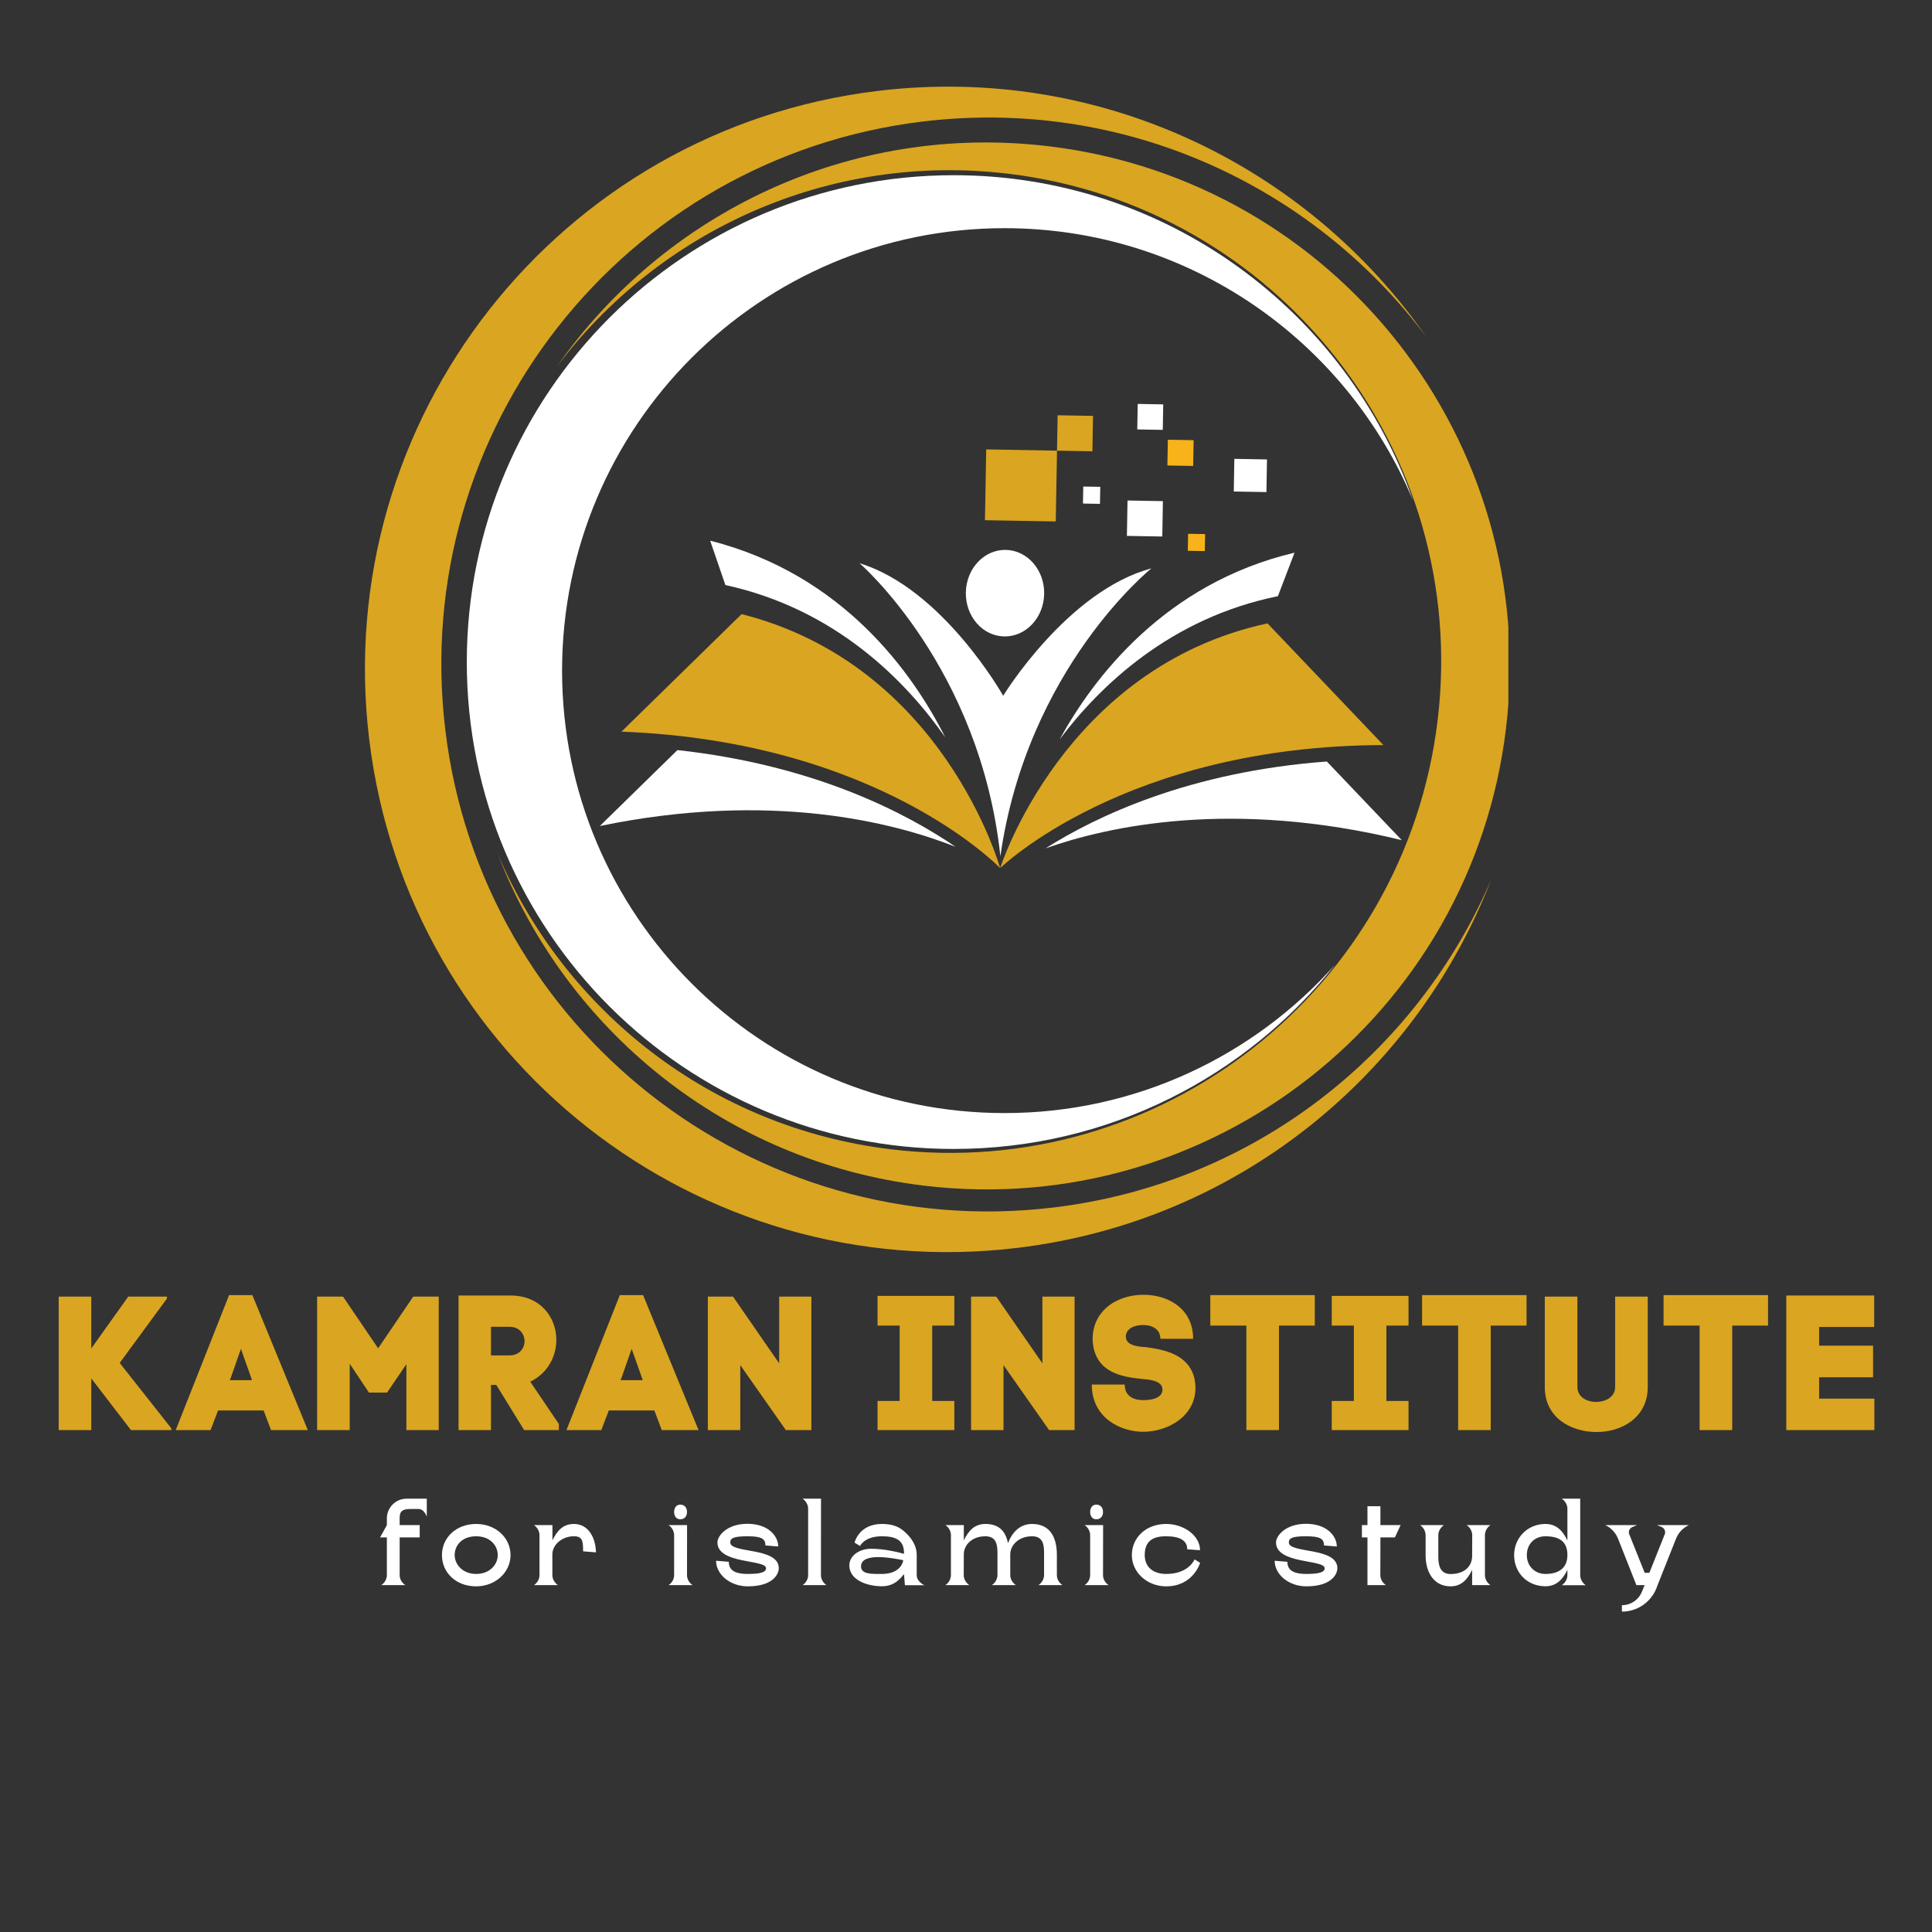 <svg xmlns="http://www.w3.org/2000/svg" xmlns:xlink="http://www.w3.org/1999/xlink" width="500" zoomAndPan="magnify" viewBox="0 0 375 375" height="500" preserveAspectRatio="xMidYMid meet" version="1.0"><rect x="0" y="0" width="375" height="375" fill="#333333" stroke="none"/><defs><g/><clipPath id="1af3000980"><path d="M 194.125 120.926 L 268.547 120.926 L 268.547 168.398 L 194.125 168.398 Z M 194.125 120.926 " clip-rule="nonzero"/></clipPath><clipPath id="8b6109b737"><path d="M 202.918 147.703 L 272.078 147.703 L 272.078 164.766 L 202.918 164.766 Z M 202.918 147.703 " clip-rule="nonzero"/></clipPath><clipPath id="445bccd10f"><path d="M 120.492 119.09 L 194.258 119.09 L 194.258 168.398 L 120.492 168.398 Z M 120.492 119.09 " clip-rule="nonzero"/></clipPath><clipPath id="df831d0e1b"><path d="M 116.402 145 L 186 145 L 186 165 L 116.402 165 Z M 116.402 145 " clip-rule="nonzero"/></clipPath><clipPath id="71e998e098"><path d="M 220 78.398 L 226 78.398 L 226 84 L 220 84 Z M 220 78.398 " clip-rule="nonzero"/></clipPath><clipPath id="3016107ec3"><path d="M 96.508 27.449 L 292.773 27.449 L 292.773 231 L 96.508 231 Z M 96.508 27.449 " clip-rule="nonzero"/></clipPath><clipPath id="d2e90ad1de"><path d="M 70.836 16.82 L 289.703 16.82 L 289.703 243.035 L 70.836 243.035 Z M 70.836 16.82 " clip-rule="nonzero"/></clipPath></defs><g fill="#daa520" fill-opacity="1"><g transform="translate(9.467, 277.58)"><g><path d="M 15.953 0 L 23.797 0 L 23.797 -0.328 L 13.766 -13.031 L 22.938 -25.531 L 22.938 -25.906 L 15.422 -25.906 L 8.25 -15.844 L 8.25 -25.906 L 1.922 -25.906 L 1.922 0 L 8.25 0 L 8.25 -10.031 Z M 15.953 0 "/></g></g></g><g fill="#daa520" fill-opacity="1"><g transform="translate(33.81, 277.58)"><g><path d="M 10.656 -26.203 L 0.297 0 L 7.062 0 L 8.516 -3.812 L 17.359 -3.812 L 18.797 0 L 25.938 0 L 15.172 -26.203 Z M 12.953 -15.766 L 14.953 -10.141 L 15.094 -9.688 L 10.797 -9.688 L 11.031 -10.281 Z M 12.953 -15.766 "/></g></g></g><g fill="#daa520" fill-opacity="1"><g transform="translate(59.707, 277.58)"><g><path d="M 13.688 -15.875 L 6.875 -25.906 L 1.844 -25.906 L 1.844 0 L 8.172 0 L 8.172 -12.875 L 11.906 -7.281 L 15.422 -7.281 L 19.172 -12.797 L 19.172 0 L 25.453 0 L 25.453 -25.906 L 20.5 -25.906 Z M 13.688 -15.875 "/></g></g></g><g fill="#daa520" fill-opacity="1"><g transform="translate(87.159, 277.58)"><g><path d="M 11.906 -26.125 L 1.844 -26.125 L 1.844 0 L 8.141 0 L 8.141 -8.766 L 9.172 -8.766 L 14.578 0 L 21.312 0 L 21.312 -1.188 L 15.766 -9.391 C 19.172 -11.031 20.828 -14.359 20.828 -17.5 C 20.828 -21.797 17.828 -26.125 11.906 -26.125 Z M 11.766 -14.5 L 8.141 -14.5 L 8.141 -20.047 L 11.766 -20.047 C 13.688 -20.047 14.656 -18.609 14.656 -17.234 C 14.656 -15.906 13.656 -14.5 11.766 -14.5 Z M 11.766 -14.5 "/></g></g></g><g fill="#daa520" fill-opacity="1"><g transform="translate(109.652, 277.58)"><g><path d="M 10.656 -26.203 L 0.297 0 L 7.062 0 L 8.516 -3.812 L 17.359 -3.812 L 18.797 0 L 25.938 0 L 15.172 -26.203 Z M 12.953 -15.766 L 14.953 -10.141 L 15.094 -9.688 L 10.797 -9.688 L 11.031 -10.281 Z M 12.953 -15.766 "/></g></g></g><g fill="#daa520" fill-opacity="1"><g transform="translate(135.549, 277.58)"><g><path d="M 15.688 -25.906 L 15.688 -12.953 L 6.734 -25.906 L 1.844 -25.906 L 1.844 0 L 8.141 0 L 8.141 -12.609 L 16.984 0 L 21.938 0 L 21.938 -25.906 Z M 15.688 -25.906 "/></g></g></g><g fill="#daa520" fill-opacity="1"><g transform="translate(159.449, 277.58)"><g/></g></g><g fill="#daa520" fill-opacity="1"><g transform="translate(168.735, 277.58)"><g><path d="M 16.5 0 L 16.5 -5.656 L 12.203 -5.656 L 12.203 -20.281 L 16.5 -20.281 L 16.5 -26.047 L 1.594 -26.047 L 1.594 -20.281 L 5.891 -20.281 L 5.891 -5.656 L 1.594 -5.656 L 1.594 0 Z M 16.5 0 "/></g></g></g><g fill="#daa520" fill-opacity="1"><g transform="translate(186.641, 277.58)"><g><path d="M 15.688 -25.906 L 15.688 -12.953 L 6.734 -25.906 L 1.844 -25.906 L 1.844 0 L 8.141 0 L 8.141 -12.609 L 16.984 0 L 21.938 0 L 21.938 -25.906 Z M 15.688 -25.906 "/></g></g></g><g fill="#daa520" fill-opacity="1"><g transform="translate(210.54, 277.58)"><g><path d="M 14.688 -17.719 L 21.047 -17.719 C 21.047 -23.688 16.062 -26.266 11.438 -26.266 C 5.922 -26.266 1.266 -22.859 1.547 -17.172 L 1.547 -17.203 C 2.031 -11.25 7 -10.328 11.172 -9.922 C 12.141 -9.812 15.094 -9.734 15.094 -7.875 C 15.094 -6.406 13.438 -5.812 11.359 -5.812 C 9.922 -5.812 7.766 -6.297 7.766 -8.844 L 1.375 -8.844 C 1.375 -2.25 7.109 0.328 11.328 0.328 C 16.25 0.328 21.5 -2.781 21.5 -8.172 C 21.5 -8.734 21.422 -9.391 21.312 -9.984 C 20.203 -14.656 15.578 -15.609 11.906 -16.094 C 11.062 -16.172 7.984 -16.203 7.984 -18.125 C 7.984 -19.531 9.359 -20.391 11.328 -20.391 C 13.281 -20.391 14.688 -19.469 14.688 -17.719 Z M 14.688 -17.719 "/></g></g></g><g fill="#daa520" fill-opacity="1"><g transform="translate(233.7, 277.58)"><g><path d="M 21.5 -26.203 L 1.219 -26.203 L 1.219 -20.281 L 8.219 -20.281 L 8.219 0 L 14.547 0 L 14.547 -20.281 L 21.5 -20.281 Z M 21.5 -26.203 "/></g></g></g><g fill="#daa520" fill-opacity="1"><g transform="translate(256.896, 277.58)"><g><path d="M 16.5 0 L 16.5 -5.656 L 12.203 -5.656 L 12.203 -20.281 L 16.5 -20.281 L 16.5 -26.047 L 1.594 -26.047 L 1.594 -20.281 L 5.891 -20.281 L 5.891 -5.656 L 1.594 -5.656 L 1.594 0 Z M 16.5 0 "/></g></g></g><g fill="#daa520" fill-opacity="1"><g transform="translate(274.803, 277.58)"><g><path d="M 21.5 -26.203 L 1.219 -26.203 L 1.219 -20.281 L 8.219 -20.281 L 8.219 0 L 14.547 0 L 14.547 -20.281 L 21.5 -20.281 Z M 21.5 -26.203 "/></g></g></g><g fill="#daa520" fill-opacity="1"><g transform="translate(297.999, 277.58)"><g><path d="M 11.906 0.375 C 16.875 0.375 21.828 -2.516 21.828 -8.328 L 21.828 -25.906 L 15.5 -25.906 L 15.5 -8.359 C 15.5 -6.438 13.656 -5.469 11.797 -5.469 C 9.984 -5.469 8.172 -6.438 8.172 -8.359 L 8.172 -25.906 L 1.844 -25.906 L 1.844 -8.328 C 1.844 -2.438 6.875 0.375 11.906 0.375 Z M 11.906 0.375 "/></g></g></g><g fill="#daa520" fill-opacity="1"><g transform="translate(321.677, 277.58)"><g><path d="M 21.5 -26.203 L 1.219 -26.203 L 1.219 -20.281 L 8.219 -20.281 L 8.219 0 L 14.547 0 L 14.547 -20.281 L 21.5 -20.281 Z M 21.5 -26.203 "/></g></g></g><g fill="#daa520" fill-opacity="1"><g transform="translate(344.873, 277.58)"><g><path d="M 1.844 -26.125 L 1.844 0 L 18.938 0 L 18.938 -6.109 L 8.219 -6.109 L 8.219 -10.25 L 18.688 -10.25 L 18.688 -16.391 L 8.219 -16.391 L 8.219 -20.016 L 18.906 -20.016 L 18.906 -26.125 Z M 1.844 -26.125 "/></g></g></g><g fill="#ffffff" fill-opacity="1"><g transform="translate(73.199, 307.674)"><g><path d="M 5.719 -16.781 C 3.609 -16.781 1.891 -15.062 1.891 -12.953 L 1.891 -11.656 L 0.578 -9.266 L 1.891 -9.266 L 1.891 -1.953 C 1.891 -0.641 0.797 0 0.797 0 L 5.484 0 C 5.484 0 4.375 -0.641 4.375 -1.953 L 4.375 -9.266 L 8.266 -9.266 L 8.266 -11.656 L 4.375 -11.656 L 4.375 -13.094 C 4.375 -14.469 5.109 -14.781 6.469 -14.781 L 8.016 -14.781 C 8.906 -14.781 9.344 -13.984 9.641 -13.312 L 9.641 -16.781 Z M 5.719 -16.781 "/></g></g></g><g fill="#ffffff" fill-opacity="1"><g transform="translate(85.033, 307.674)"><g><path d="M 7.391 -11.875 C 3.453 -11.875 0.75 -9.172 0.75 -5.828 C 0.75 -2.484 3.406 0.234 7.391 0.234 C 11.125 0.234 14.062 -2.484 14.062 -5.828 C 14.062 -9.172 11.219 -11.875 7.391 -11.875 Z M 7.391 -2.172 C 4.75 -2.172 3.219 -4.031 3.219 -5.828 C 3.219 -7.828 4.75 -9.484 7.391 -9.484 C 10.031 -9.484 11.578 -7.75 11.578 -5.828 C 11.578 -3.984 10.031 -2.172 7.391 -2.172 Z M 7.391 -2.172 "/></g></g></g><g fill="#ffffff" fill-opacity="1"><g transform="translate(103.026, 307.674)"><g><path d="M 8.375 -11.875 C 6.297 -11.875 5.125 -10.609 4.203 -8.688 L 4.203 -11.656 L 0.609 -11.656 C 0.609 -11.656 1.688 -11 1.688 -9.688 L 1.688 -1.953 C 1.688 -0.641 0.609 0 0.609 0 L 5.281 0 C 5.281 0 4.188 -0.641 4.188 -1.953 L 4.188 -5.984 C 4.188 -7.766 5.969 -9.484 8.375 -9.484 C 10.016 -9.484 10.156 -8.609 10.156 -6.562 L 12.656 -6.359 C 12.562 -9.422 11.062 -11.875 8.375 -11.875 Z M 8.375 -11.875 "/></g></g></g><g fill="#ffffff" fill-opacity="1"><g transform="translate(119.37, 307.674)"><g/></g></g><g fill="#ffffff" fill-opacity="1"><g transform="translate(129.159, 307.674)"><g><path d="M 0.609 0 L 5.281 0 C 5.281 0 4.188 -0.641 4.188 -1.953 L 4.203 -11.656 L 0.609 -11.656 C 0.609 -11.656 1.688 -11 1.688 -9.688 L 1.688 -1.953 C 1.688 -0.641 0.609 0 0.609 0 Z M 2.875 -12.781 C 3.766 -12.781 4.188 -13.422 4.188 -14.188 C 4.188 -14.984 3.766 -15.625 2.875 -15.625 C 2.094 -15.625 1.688 -14.984 1.688 -14.188 C 1.688 -13.422 2.094 -12.781 2.875 -12.781 Z M 2.875 -12.781 "/></g></g></g><g fill="#ffffff" fill-opacity="1"><g transform="translate(138.222, 307.674)"><g><path d="M 3.516 -8.297 C 3.516 -9.125 4.203 -9.484 6.859 -9.484 C 9.562 -9.484 10.344 -9.016 10.344 -7.703 L 12.828 -7.5 C 12.828 -9.547 10.875 -11.906 6.859 -11.906 C 2.844 -11.906 1.031 -9.547 1.031 -8.297 C 1.031 -4.031 10.469 -5.031 10.469 -3.281 C 10.469 -2.484 9.328 -2.172 6.938 -2.172 C 4.844 -2.172 3.234 -2.641 3.234 -4.531 L 0.766 -4.734 C 0.766 -2.141 3.406 0.234 6.938 0.234 C 11.812 0.234 12.938 -2.141 12.938 -3.281 C 12.938 -7.438 3.516 -6.094 3.516 -8.297 Z M 3.516 -8.297 "/></g></g></g><g fill="#ffffff" fill-opacity="1"><g transform="translate(155.203, 307.674)"><g><path d="M 0.578 0 L 5.219 0 C 5.219 0 4.141 -0.641 4.141 -1.953 L 4.156 -16.781 L 0.578 -16.781 C 0.578 -16.781 1.656 -16.125 1.656 -14.812 L 1.656 -1.953 C 1.656 -0.641 0.578 0 0.578 0 Z M 0.578 0 "/></g></g></g><g fill="#ffffff" fill-opacity="1"><g transform="translate(164.2, 307.674)"><g><path d="M 13.734 -1.953 L 13.734 -5.828 C 13.734 -7.922 12.453 -9.422 11.328 -10.406 C 10.234 -11.422 8.859 -11.875 6.969 -11.875 C 2.484 -11.875 1.672 -8.25 1.672 -8.25 L 2.734 -7.594 C 2.734 -7.594 3.562 -9.484 6.969 -9.484 C 9.656 -9.484 11.266 -8.75 11.266 -6.219 L 11.266 -6.078 C 10.312 -6.344 7.531 -7.062 4.859 -7.062 C 2.688 -7.062 0.656 -5.781 0.656 -3.828 C 0.656 -0.906 4.266 0.219 6.969 0.219 C 8.953 0.219 10.125 -0.688 11.266 -2.141 L 11.438 0.016 L 15.219 0.016 C 15.219 0.016 13.734 -0.641 13.734 -1.953 Z M 6.969 -2.172 C 5.109 -2.172 2.922 -2.062 2.922 -3.625 C 2.922 -6.516 9.422 -5.172 11.125 -4.844 C 10.828 -3.219 9.312 -2.172 6.969 -2.172 Z M 6.969 -2.172 "/></g></g></g><g fill="#ffffff" fill-opacity="1"><g transform="translate(182.919, 307.674)"><g><path d="M 18.641 0 L 23.312 0 C 23.312 0 22.219 -0.641 22.219 -1.953 L 22.219 -5.938 C 22.203 -9.234 20.922 -11.875 17.406 -11.875 C 15.109 -11.875 13.578 -10.344 12.734 -8.156 C 12.281 -10.344 11.094 -11.875 8.359 -11.875 C 6.266 -11.875 5.078 -10.609 4.156 -8.688 L 4.156 -11.656 L 0.578 -11.656 C 0.578 -11.656 1.656 -11.016 1.656 -9.688 L 1.656 -1.984 C 1.656 -0.656 0.578 0 0.578 0 L 5.234 0 C 5.234 0 4.141 -0.641 4.141 -1.953 L 4.156 -5.984 C 4.156 -7.766 5.703 -9.484 8.359 -9.484 C 10.578 -9.484 10.688 -7.609 10.688 -6.156 L 10.688 -1.984 C 10.688 -0.656 9.594 0 9.594 0 L 14.281 0 C 14.281 0 13.172 -0.641 13.172 -1.953 L 13.172 -5.938 C 13.172 -5.938 13.172 -5.938 13.172 -5.969 C 13.172 -7.703 14.734 -9.484 17.406 -9.484 C 19.609 -9.484 19.734 -7.719 19.734 -6.156 L 19.734 -1.984 C 19.734 -0.656 18.641 0 18.641 0 Z M 18.641 0 "/></g></g></g><g fill="#ffffff" fill-opacity="1"><g transform="translate(209.909, 307.674)"><g><path d="M 0.609 0 L 5.281 0 C 5.281 0 4.188 -0.641 4.188 -1.953 L 4.203 -11.656 L 0.609 -11.656 C 0.609 -11.656 1.688 -11 1.688 -9.688 L 1.688 -1.953 C 1.688 -0.641 0.609 0 0.609 0 Z M 2.875 -12.781 C 3.766 -12.781 4.188 -13.422 4.188 -14.188 C 4.188 -14.984 3.766 -15.625 2.875 -15.625 C 2.094 -15.625 1.688 -14.984 1.688 -14.188 C 1.688 -13.422 2.094 -12.781 2.875 -12.781 Z M 2.875 -12.781 "/></g></g></g><g fill="#ffffff" fill-opacity="1"><g transform="translate(218.972, 307.674)"><g><path d="M 12.891 -5 C 12.891 -5 11.812 -2.172 7.375 -2.172 C 4.812 -2.172 3.219 -3.562 3.219 -5.828 C 3.219 -8.266 4.469 -9.484 7.297 -9.484 C 9.969 -9.484 11.469 -8.719 11.469 -6.953 L 13.953 -6.781 C 13.953 -9.641 10.781 -11.875 7.375 -11.875 C 3.406 -11.875 0.719 -9.172 0.719 -5.828 C 0.719 -2.484 3.672 0.234 7.375 0.234 C 12.656 0.234 13.969 -4.328 13.969 -4.328 Z M 12.891 -5 "/></g></g></g><g fill="#ffffff" fill-opacity="1"><g transform="translate(236.855, 307.674)"><g/></g></g><g fill="#ffffff" fill-opacity="1"><g transform="translate(246.644, 307.674)"><g><path d="M 3.516 -8.297 C 3.516 -9.125 4.203 -9.484 6.859 -9.484 C 9.562 -9.484 10.344 -9.016 10.344 -7.703 L 12.828 -7.5 C 12.828 -9.547 10.875 -11.906 6.859 -11.906 C 2.844 -11.906 1.031 -9.547 1.031 -8.297 C 1.031 -4.031 10.469 -5.031 10.469 -3.281 C 10.469 -2.484 9.328 -2.172 6.938 -2.172 C 4.844 -2.172 3.234 -2.641 3.234 -4.531 L 0.766 -4.734 C 0.766 -2.141 3.406 0.234 6.938 0.234 C 11.812 0.234 12.938 -2.141 12.938 -3.281 C 12.938 -7.438 3.516 -6.094 3.516 -8.297 Z M 3.516 -8.297 "/></g></g></g><g fill="#ffffff" fill-opacity="1"><g transform="translate(263.626, 307.674)"><g><path d="M 7.125 -9.266 L 8.234 -11.656 L 4.312 -11.656 L 4.312 -15.312 L 1.797 -15.312 L 1.797 -11.656 L 0.719 -11.656 L 0.719 -9.266 L 1.797 -9.266 L 1.797 0 L 5.391 0 C 5.391 0 4.297 -0.641 4.297 -1.953 L 4.312 -9.266 Z M 7.125 -9.266 "/></g></g></g><g fill="#ffffff" fill-opacity="1"><g transform="translate(275.24, 307.674)"><g><path d="M 12.984 -1.953 L 12.984 -9.688 C 12.984 -11 14.062 -11.656 14.062 -11.656 L 9.422 -11.656 C 9.422 -11.656 10.516 -11 10.516 -9.688 L 10.5 -5.656 C 10.5 -3.828 9.203 -2.156 6.312 -2.156 C 4.25 -2.156 3.938 -3.922 3.938 -5.484 L 3.938 -9.688 C 3.938 -11 5.031 -11.656 5.031 -11.656 L 0.391 -11.656 C 0.391 -11.656 1.469 -11 1.469 -9.688 L 1.469 -5.719 C 1.5 -2.422 3.109 0.234 6.312 0.234 C 8.406 0.234 9.562 -1.062 10.5 -2.953 L 10.5 0 L 14.062 0 C 14.062 0 12.984 -0.641 12.984 -1.953 Z M 12.984 -1.953 "/></g></g></g><g fill="#ffffff" fill-opacity="1"><g transform="translate(293.124, 307.674)"><g><path d="M 10.016 0.016 L 14.672 0.016 C 14.672 0.016 13.594 -0.641 13.594 -1.953 L 13.594 -16.781 L 10.016 -16.781 C 10.016 -16.781 11.109 -16.125 11.109 -14.812 L 11.109 -8.672 C 10.188 -10.578 8.953 -11.875 6.844 -11.875 C 3.359 -11.875 0.766 -9.172 0.766 -5.828 C 0.766 -2.484 3.25 0.219 6.844 0.219 C 8.953 0.219 10.188 -1.078 11.109 -2.969 C 11.109 -2.328 11.109 -1.953 11.109 -1.953 C 11.109 -0.641 10.016 0.016 10.016 0.016 Z M 6.844 -2.172 C 4.812 -2.172 3.234 -3.656 3.234 -5.828 C 3.234 -7.969 4.734 -9.484 6.844 -9.484 C 9.969 -9.484 11.109 -8.094 11.109 -5.828 C 11.109 -3.812 9.984 -2.172 6.844 -2.172 Z M 6.844 -2.172 "/></g></g></g><g fill="#ffffff" fill-opacity="1"><g transform="translate(311.579, 307.674)"><g><path d="M 10.016 -11.656 L 10.984 -11.266 C 11.5 -11.016 11.766 -10.406 11.547 -9.875 L 8.562 -2.391 L 7.656 -2.391 L 4.656 -9.875 C 4.438 -10.406 4.703 -11.016 5.234 -11.266 L 6.203 -11.656 L 0 -11.656 C 1.125 -11.125 2 -10.203 2.469 -9.047 L 6.047 0 L 7.641 0 L 7.125 1.25 C 6.484 2.859 4.953 3.891 3.234 3.891 L 3.234 5.141 C 6.188 5.141 8.844 3.344 9.938 0.594 L 10.156 0.016 L 10.156 0 L 13.75 -9.047 C 14.219 -10.203 15.094 -11.125 16.234 -11.656 Z M 10.016 -11.656 "/></g></g></g><g clip-path="url(#1af3000980)"><path fill="#daa520" d="M 246.02 120.996 L 268.527 144.621 C 218.438 144.723 194.129 168.508 194.129 168.508 C 194.129 168.508 206.418 129.539 246.02 120.996 " fill-opacity="1" fill-rule="nonzero"/></g><g clip-path="url(#8b6109b737)"><path fill="#ffffff" d="M 272.078 163.07 C 239.105 155.035 215.031 160.383 202.934 164.668 C 212.777 158.441 230.883 149.781 257.539 147.809 L 272.078 163.07 " fill-opacity="1" fill-rule="nonzero"/></g><g clip-path="url(#445bccd10f)"><path fill="#daa520" d="M 143.941 119.199 L 120.621 142.016 C 170.676 143.883 194.129 168.508 194.129 168.508 C 194.129 168.508 183.219 129.133 143.941 119.199 " fill-opacity="1" fill-rule="nonzero"/></g><g clip-path="url(#df831d0e1b)"><path fill="#ffffff" d="M 116.422 160.332 C 149.656 153.461 173.527 159.652 185.469 164.363 C 175.852 157.789 158.059 148.5 131.488 145.59 L 116.422 160.332 " fill-opacity="1" fill-rule="nonzero"/></g><path fill="#ffffff" d="M 251.27 107.273 L 248.039 115.719 C 227.133 119.953 213.469 133.16 205.676 143.512 C 212.262 131.527 226.113 113.23 251.27 107.273 " fill-opacity="1" fill-rule="nonzero"/><path fill="#ffffff" d="M 137.844 104.949 L 140.797 113.555 C 162.301 118.246 175.891 132.281 183.473 143.121 C 177.203 130.695 163.641 111.473 137.844 104.949 " fill-opacity="1" fill-rule="nonzero"/><path fill="#ffffff" d="M 194.719 135.047 C 194.719 135.047 183.027 114.273 166.84 109.324 C 166.84 109.324 190.25 129.5 194.172 166.191 C 199.383 129.66 223.488 110.32 223.488 110.32 C 207.133 114.699 194.719 135.047 194.719 135.047 " fill-opacity="1" fill-rule="nonzero"/><path fill="#ffffff" d="M 202.672 115.266 C 202.754 110.629 199.414 106.809 195.219 106.734 C 191.02 106.66 187.551 110.359 187.469 115 C 187.387 119.637 190.723 123.457 194.922 123.531 C 199.121 123.605 202.59 119.906 202.672 115.266 " fill-opacity="1" fill-rule="nonzero"/><path fill="#daa520" d="M 205.164 87.473 L 191.422 87.23 L 191.18 100.973 L 204.922 101.215 L 205.164 87.473 " fill-opacity="1" fill-rule="nonzero"/><path fill="#daa520" d="M 212.156 80.723 L 205.285 80.605 L 205.164 87.473 L 212.035 87.594 L 212.156 80.723 " fill-opacity="1" fill-rule="nonzero"/><path fill="#ffffff" d="M 225.719 97.27 L 218.852 97.148 L 218.73 104.016 L 225.598 104.137 L 225.719 97.27 " fill-opacity="1" fill-rule="nonzero"/><path fill="#ffffff" d="M 213.562 94.492 L 210.262 94.438 L 210.203 97.738 L 213.504 97.797 L 213.562 94.492 " fill-opacity="1" fill-rule="nonzero"/><path fill="#ffffff" d="M 245.922 89.176 L 239.586 89.062 L 239.473 95.402 L 245.812 95.512 L 245.922 89.176 " fill-opacity="1" fill-rule="nonzero"/><path fill="#f8b31a" d="M 233.91 103.664 L 230.609 103.605 L 230.551 106.906 L 233.852 106.965 L 233.91 103.664 " fill-opacity="1" fill-rule="nonzero"/><g clip-path="url(#71e998e098)"><path fill="#ffffff" d="M 225.781 78.488 L 220.832 78.402 L 220.742 83.352 L 225.695 83.438 L 225.781 78.488 " fill-opacity="1" fill-rule="nonzero"/></g><path fill="#f8b31a" d="M 231.68 85.438 L 226.676 85.352 L 226.59 90.352 L 231.59 90.441 L 231.68 85.438 " fill-opacity="1" fill-rule="nonzero"/><path fill="#ffffff" d="M 194.977 216.047 C 147.547 216.047 109.098 177.598 109.098 130.168 C 109.098 82.738 147.547 44.289 194.977 44.289 C 230.723 44.289 261.363 66.129 274.289 97.195 C 261.371 60.395 226.324 34.008 185.109 34.008 C 132.918 34.008 90.605 76.316 90.605 128.508 C 90.605 180.703 132.918 223.012 185.109 223.012 C 215.129 223.012 241.875 209.012 259.188 187.188 C 243.457 204.891 220.52 216.047 194.977 216.047 " fill-opacity="1" fill-rule="nonzero"/><g clip-path="url(#3016107ec3)"><path fill="#daa520" d="M 195.766 33.73 C 248.055 40.027 285.34 87.52 279.043 139.809 C 272.742 192.098 225.25 229.379 172.961 223.082 C 137.91 218.859 109.602 196.125 96.645 165.844 C 109.762 199.746 140.688 225.48 179.297 230.129 C 235.004 236.836 285.605 197.117 292.312 141.406 C 299.023 85.699 259.301 35.098 203.59 28.391 C 164.984 23.738 128.832 41.395 108.043 71.215 C 127.816 44.875 160.715 29.508 195.766 33.73 " fill-opacity="1" fill-rule="nonzero"/></g><g clip-path="url(#d2e90ad1de)"><path fill="#daa520" d="M 179.129 23.586 C 120.926 30.598 79.422 83.465 86.434 141.672 C 93.441 199.879 146.309 241.379 204.516 234.371 C 243.535 229.672 275.047 204.359 289.469 170.652 C 274.867 208.391 240.445 237.039 197.465 242.215 C 135.453 249.684 79.125 205.465 71.656 143.449 C 64.188 81.438 108.406 25.109 170.418 17.641 C 213.398 12.465 253.641 32.121 276.785 65.312 C 254.77 35.992 218.148 18.887 179.129 23.586 " fill-opacity="1" fill-rule="nonzero"/></g></svg>